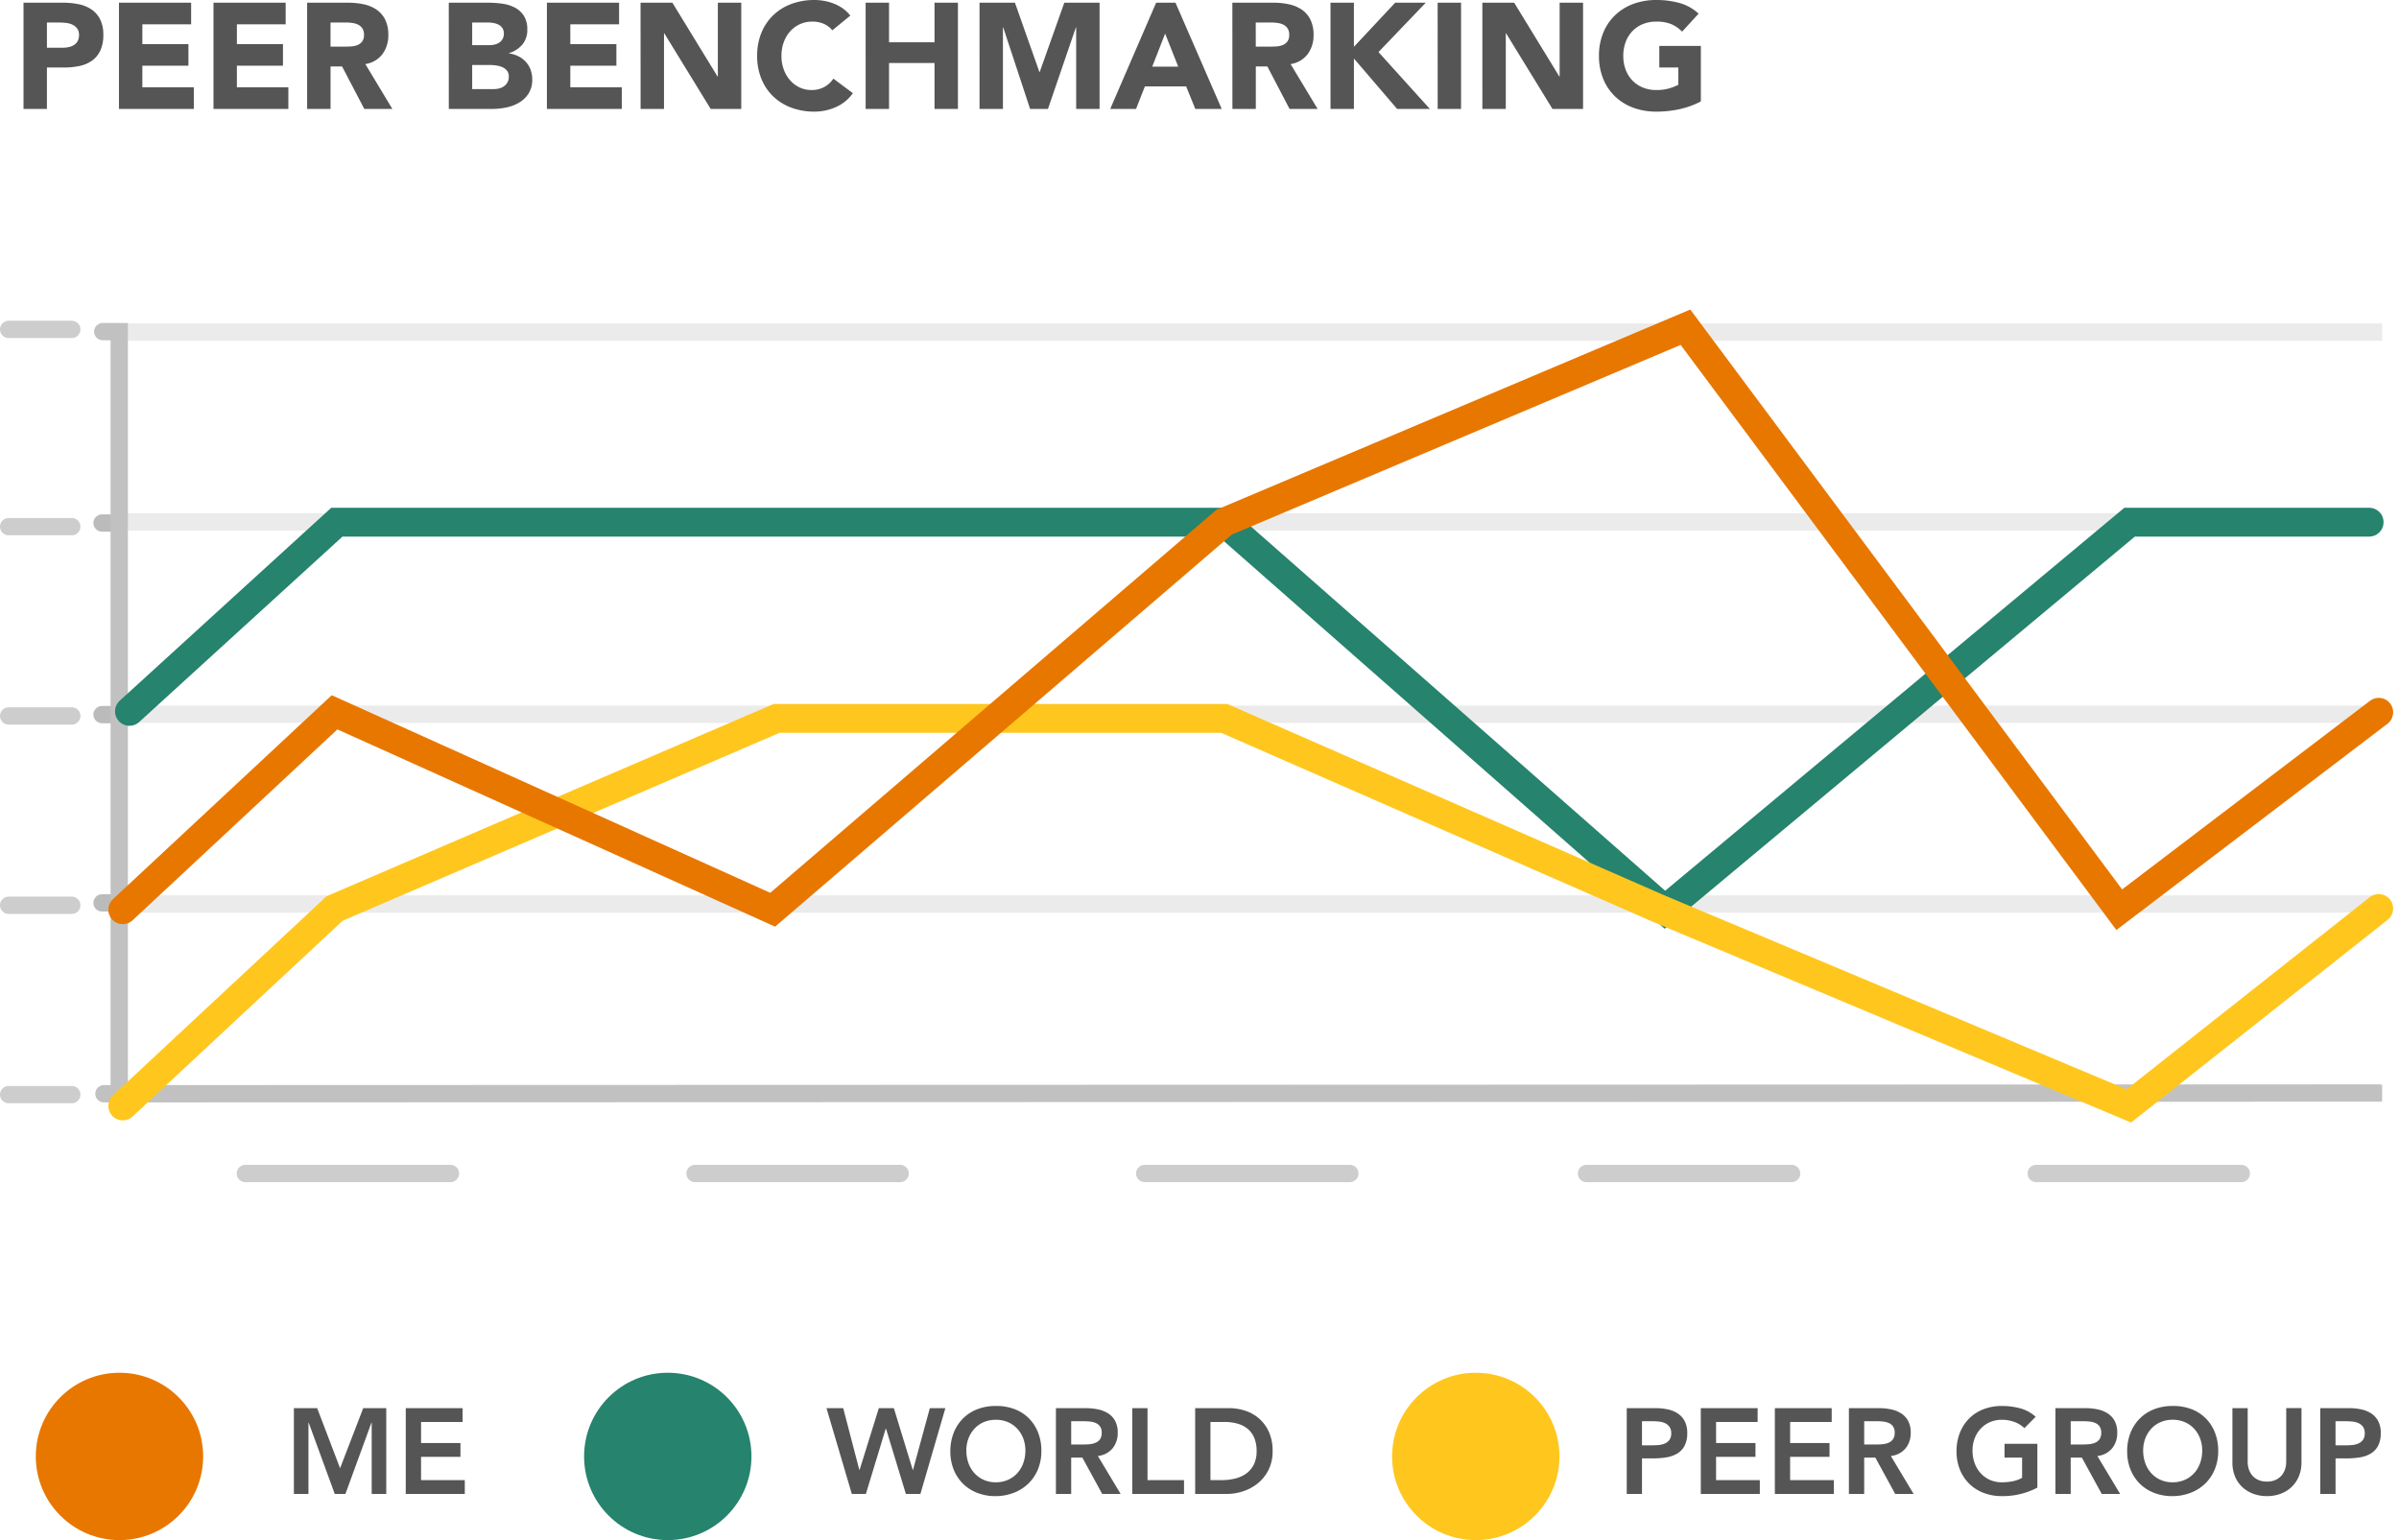 <svg xmlns="http://www.w3.org/2000/svg" xmlns:xlink="http://www.w3.org/1999/xlink" width="415.667" height="266.876" viewBox="0 0 415.667 266.876">
  <defs>
    <clipPath id="clip-path">
      <rect width="411.245" height="153.903" fill="none"/>
    </clipPath>
  </defs>
  <g id="Benchmarking_Premium_ISS_ACQ" data-name="Benchmarking_Premium_ISS/ACQ" transform="translate(-136.798 -532.516)">
    <g id="Group_6" data-name="Group 6" transform="translate(138.298 586.182)">
      <g id="chart_base" data-name="chart base" clip-path="url(#clip-path)">
        <g id="chart_lines" data-name="chart lines" transform="translate(16.183 3.799)">
          <path id="Line_7" data-name="Line 7" d="M0,.488,394.261.365" transform="translate(0.326 131.576)" fill="none" stroke="#c1c1c1" stroke-linecap="round" stroke-miterlimit="10" stroke-width="3"/>
          <path id="Line_105" data-name="Line 105" d="M0,.5H391.3" transform="translate(3.53 65.802)" fill="none" stroke="rgba(0,0,0,0.08)" stroke-linecap="round" stroke-miterlimit="10" stroke-width="3"/>
          <path id="Line_105_Copy" data-name="Line 105 Copy" d="M0,.5H391.3" transform="translate(3.53 32.464)" fill="none" stroke="rgba(0,0,0,0.08)" stroke-linecap="round" stroke-miterlimit="10" stroke-width="3"/>
          <path id="Line_105_Copy_2" data-name="Line 105 Copy 2" d="M0,.5H391.3" transform="translate(3.53 -0.417)" fill="none" stroke="rgba(0,0,0,0.08)" stroke-linecap="round" stroke-miterlimit="10" stroke-width="3"/>
          <path id="Line_103" data-name="Line 103" d="M0,.5H391.3" transform="translate(3.53 98.683)" fill="none" stroke="rgba(0,0,0,0.08)" stroke-linecap="round" stroke-miterlimit="10" stroke-width="3"/>
          <path id="Path_5" data-name="Path 5" d="M0,1H2.946" transform="translate(0 97.991)" fill="none" stroke="#bbb" stroke-linecap="round" stroke-miterlimit="10" stroke-width="3"/>
          <path id="Path_5_Copy" data-name="Path 5 Copy" d="M0,1H2.946" transform="translate(0 65.362)" fill="none" stroke="#bbb" stroke-linecap="round" stroke-miterlimit="10" stroke-width="3"/>
          <path id="Path_5_Copy_2" data-name="Path 5 Copy 2" d="M0,1H2.946" transform="translate(0 32.166)" fill="none" stroke="#bbb" stroke-linecap="round" stroke-miterlimit="10" stroke-width="3"/>
          <path id="Path_4" data-name="Path 4" d="M0,0H2.856V131.876" transform="translate(0.121 0)" fill="none" stroke="#c1c1c1" stroke-linecap="round" stroke-miterlimit="10" stroke-width="3"/>
        </g>
      </g>
      <path id="Path_12" data-name="Path 12" d="M0,0" transform="translate(25.134 120.377)" fill="none" stroke="#979797" stroke-linecap="round" stroke-miterlimit="10" stroke-width="3"/>
      <line id="Line_66" data-name="Line 66" x2="35.541" transform="translate(41.008 149.681)" fill="none" stroke="#cecdce" stroke-linecap="round" stroke-width="3"/>
      <line id="Line_67" data-name="Line 67" x2="35.541" transform="translate(118.925 149.681)" fill="none" stroke="#cecdce" stroke-linecap="round" stroke-width="3"/>
      <line id="Line_68" data-name="Line 68" x2="35.541" transform="translate(196.841 149.681)" fill="none" stroke="#cecdce" stroke-linecap="round" stroke-width="3"/>
      <line id="Line_69" data-name="Line 69" x2="35.541" transform="translate(273.39 149.681)" fill="none" stroke="#cecdce" stroke-linecap="round" stroke-width="3"/>
      <line id="Line_70" data-name="Line 70" x2="35.541" transform="translate(351.306 149.681)" fill="none" stroke="#cecdce" stroke-linecap="round" stroke-width="3"/>
      <line id="Line_71" data-name="Line 71" x2="10.936" transform="translate(0 136.012)" fill="none" stroke="#cecdce" stroke-linecap="round" stroke-width="3"/>
      <line id="Line_72" data-name="Line 72" x2="10.936" transform="translate(0 103.205)" fill="none" stroke="#cecdce" stroke-linecap="round" stroke-width="3"/>
      <line id="Line_73" data-name="Line 73" x2="10.936" transform="translate(0 70.398)" fill="none" stroke="#cecdce" stroke-linecap="round" stroke-width="3"/>
      <line id="Line_74" data-name="Line 74" x2="10.936" transform="translate(0 37.591)" fill="none" stroke="#cecdce" stroke-linecap="round" stroke-width="3"/>
      <line id="Line_75" data-name="Line 75" x2="10.936" transform="translate(0 3.417)" fill="none" stroke="#cecdce" stroke-linecap="round" stroke-width="3"/>
    </g>
    <path id="Path_358" data-name="Path 358" d="M15438.814-3586.281l35.943-32.784h153.73l76.375,67.157,80.514-67.157h41.5" transform="translate(-15279.586 4242.065)" fill="none" stroke="#26836d" stroke-linecap="round" stroke-width="5"/>
    <circle id="Ellipse_310" data-name="Ellipse 310" cx="14.5" cy="14.5" r="14.5" transform="translate(143 770.392)" fill="#e87700"/>
    <path id="Path_394" data-name="Path 394" d="M1.722-14.868H5.754L9.723-4.452l4.011-10.416h3.99V0H15.2V-12.348h-.042L10.647,0H8.8L4.284-12.348H4.242V0H1.722Zm19.383,0h9.849v2.394h-7.2V-8.82h6.825v2.394H23.751v4.032h7.581V0H21.1Z" transform="translate(186 791.392)" fill="#555"/>
    <circle id="Ellipse_311" data-name="Ellipse 311" cx="14.5" cy="14.5" r="14.5" transform="translate(238 770.392)" fill="#26836d"/>
    <path id="Path_395" data-name="Path 395" d="M0-14.868H2.9L5.691-4.158h.042l3.339-10.71h2.6l3.276,10.71h.042l2.919-10.71H20.6L16.275,0h-2.52L10.311-11.319h-.042L6.825,0H4.389Zm21.462,7.5a8.61,8.61,0,0,1,.588-3.245A7.28,7.28,0,0,1,23.677-13.1a7.134,7.134,0,0,1,2.478-1.586,8.69,8.69,0,0,1,3.161-.556,8.833,8.833,0,0,1,3.192.515,6.976,6.976,0,0,1,2.5,1.564,7.226,7.226,0,0,1,1.638,2.478,8.529,8.529,0,0,1,.588,3.234,8.254,8.254,0,0,1-.588,3.171,7.272,7.272,0,0,1-1.638,2.457,7.483,7.483,0,0,1-2.5,1.606,8.84,8.84,0,0,1-3.192.6,8.69,8.69,0,0,1-3.161-.557,7.211,7.211,0,0,1-2.478-1.575A7.236,7.236,0,0,1,22.05-4.2,8.254,8.254,0,0,1,21.462-7.371Zm2.772-.168a6.393,6.393,0,0,0,.368,2.2,5.179,5.179,0,0,0,1.039,1.743,4.837,4.837,0,0,0,1.607,1.155,5.041,5.041,0,0,0,2.09.42,5.114,5.114,0,0,0,2.1-.42,4.809,4.809,0,0,0,1.617-1.155,5.179,5.179,0,0,0,1.039-1.743,6.393,6.393,0,0,0,.368-2.2,5.8,5.8,0,0,0-.368-2.079,5.151,5.151,0,0,0-1.039-1.691,4.755,4.755,0,0,0-1.617-1.134,5.228,5.228,0,0,0-2.1-.41,5.153,5.153,0,0,0-2.09.41,4.781,4.781,0,0,0-1.607,1.134A5.151,5.151,0,0,0,24.6-9.618,5.8,5.8,0,0,0,24.234-7.539Zm15.519-7.329h5.166a10.524,10.524,0,0,1,2.069.2,5.3,5.3,0,0,1,1.774.682A3.57,3.57,0,0,1,50-12.684a4.193,4.193,0,0,1,.462,2.079A4.14,4.14,0,0,1,49.571-7.9a3.828,3.828,0,0,1-2.552,1.323L50.967,0H47.775L44.331-6.3H42.4V0H39.753Zm4.7,6.3q.567,0,1.134-.052a3.482,3.482,0,0,0,1.039-.252,1.774,1.774,0,0,0,.767-.609,1.936,1.936,0,0,0,.294-1.144,1.826,1.826,0,0,0-.273-1.05,1.7,1.7,0,0,0-.714-.6,3.287,3.287,0,0,0-.977-.262,8.9,8.9,0,0,0-1.039-.063H42.4v4.032Zm8.526-6.3h2.646V-2.394H61.95V0H52.983Zm10.9,0h5.859a8.969,8.969,0,0,1,2.835.451,6.888,6.888,0,0,1,2.415,1.376,6.721,6.721,0,0,1,1.68,2.32,7.934,7.934,0,0,1,.63,3.286,7.094,7.094,0,0,1-.725,3.307,7.08,7.08,0,0,1-1.869,2.31A7.971,7.971,0,0,1,72.167-.452,8.877,8.877,0,0,1,69.426,0H63.882ZM68.5-2.394a9.372,9.372,0,0,0,2.341-.283,5.57,5.57,0,0,0,1.922-.882,4.188,4.188,0,0,0,1.292-1.554,5.2,5.2,0,0,0,.472-2.321,5.77,5.77,0,0,0-.42-2.31,4.017,4.017,0,0,0-1.166-1.565,4.863,4.863,0,0,0-1.764-.882,8.323,8.323,0,0,0-2.236-.283H66.528v10.08Z" transform="translate(280 791.392)" fill="#555"/>
    <circle id="Ellipse_313" data-name="Ellipse 313" cx="14.5" cy="14.5" r="14.5" transform="translate(378 770.392)" fill="#ffc61e"/>
    <path id="Path_360" data-name="Path 360" d="M15437.964-3542.84l36.7-34.21L15551.26-3610h77.539l75.252,32.947,81.5,34.21,43.293-34.21" transform="translate(-15279.895 4266.998)" fill="none" stroke="#ffc61e" stroke-linecap="round" stroke-width="5"/>
    <path id="Path_357" data-name="Path 357" d="M15437.964-3542.84l36.7-34.21,75.912,34.21L15628.8-3610l79.929-33.78,75.161,100.937,44.959-34.21" transform="translate(-15279.895 4232.998)" fill="none" stroke="#e87700" stroke-linecap="round" stroke-width="5"/>
    <path id="Path_463" data-name="Path 463" d="M1.872-18.408H8.71a13.505,13.505,0,0,1,2.7.26,6.149,6.149,0,0,1,2.223.9,4.534,4.534,0,0,1,1.508,1.716,5.875,5.875,0,0,1,.559,2.717,6.269,6.269,0,0,1-.52,2.7,4.436,4.436,0,0,1-1.43,1.742,5.8,5.8,0,0,1-2.158.923,12.648,12.648,0,0,1-2.7.273H5.928V0H1.872Zm4.056,7.8h2.7a5.228,5.228,0,0,0,1.053-.1,2.8,2.8,0,0,0,.91-.351,1.873,1.873,0,0,0,.65-.676,2.137,2.137,0,0,0,.247-1.079,1.825,1.825,0,0,0-.325-1.131,2.161,2.161,0,0,0-.832-.663,3.561,3.561,0,0,0-1.131-.3,11.556,11.556,0,0,0-1.2-.065H5.928Zm12.48-7.8H30.914v3.744h-8.45v3.432h7.982v3.744H22.464v3.744h8.918V0H18.408Zm16.38,0H47.294v3.744h-8.45v3.432h7.982v3.744H38.844v3.744h8.918V0H34.788Zm16.224,0h7.124a12.57,12.57,0,0,1,2.665.273,6.323,6.323,0,0,1,2.21.91,4.534,4.534,0,0,1,1.508,1.716,5.811,5.811,0,0,1,.559,2.691A5.4,5.4,0,0,1,64.064-9.5,4.565,4.565,0,0,1,61.1-7.774L65.78,0H60.918L57.07-7.358h-2V0H51.012Zm4.056,7.618H57.46q.546,0,1.157-.039a3.624,3.624,0,0,0,1.105-.234,1.911,1.911,0,0,0,.819-.611,1.86,1.86,0,0,0,.325-1.17,1.943,1.943,0,0,0-.286-1.118,1.907,1.907,0,0,0-.728-.637,3.23,3.23,0,0,0-1.014-.3,8.271,8.271,0,0,0-1.118-.078H55.068Zm20.488-7.618H82.42a17.354,17.354,0,0,1,2.4.169A6.569,6.569,0,0,1,87-17.563a4.157,4.157,0,0,1,1.56,1.417,4.343,4.343,0,0,1,.6,2.418,3.861,3.861,0,0,1-.871,2.587,4.789,4.789,0,0,1-2.3,1.469v.052a5.252,5.252,0,0,1,1.651.507,4.41,4.41,0,0,1,1.274.962,4.1,4.1,0,0,1,.819,1.365,4.8,4.8,0,0,1,.286,1.664,4.425,4.425,0,0,1-.624,2.431,4.906,4.906,0,0,1-1.612,1.573,7.069,7.069,0,0,1-2.223.858A11.9,11.9,0,0,1,83.1,0h-7.54Zm4.056,7.358H82.55a4.129,4.129,0,0,0,.923-.1,2.553,2.553,0,0,0,.819-.338,1.76,1.76,0,0,0,.585-.624,1.869,1.869,0,0,0,.221-.936A1.7,1.7,0,0,0,84.851-14a1.718,1.718,0,0,0-.637-.585,3.035,3.035,0,0,0-.884-.3,5.306,5.306,0,0,0-.962-.091H79.612Zm0,7.618h3.64a4.481,4.481,0,0,0,.949-.1,2.511,2.511,0,0,0,.871-.364,2.07,2.07,0,0,0,.637-.676,1.953,1.953,0,0,0,.247-1.014,1.626,1.626,0,0,0-.325-1.053,2.06,2.06,0,0,0-.819-.611,4.2,4.2,0,0,0-1.066-.286,7.92,7.92,0,0,0-1.066-.078H79.612ZM92.56-18.408h12.506v3.744h-8.45v3.432H104.6v3.744H96.616v3.744h8.918V0H92.56Zm16.224,0H114.3l7.826,12.792h.052V-18.408h4.056V0h-5.3l-8.034-13.1h-.052V0h-4.056Zm33.228,4.784a3.978,3.978,0,0,0-1.469-1.118,4.888,4.888,0,0,0-2.015-.39,5.071,5.071,0,0,0-2.119.442,5.07,5.07,0,0,0-1.69,1.235A5.756,5.756,0,0,0,133.6-11.57a6.782,6.782,0,0,0-.4,2.366,6.752,6.752,0,0,0,.4,2.379,5.912,5.912,0,0,0,1.105,1.872,5.008,5.008,0,0,0,1.651,1.235,4.774,4.774,0,0,0,2.041.442,4.574,4.574,0,0,0,2.21-.52,4.4,4.4,0,0,0,1.586-1.456l3.38,2.522A7.039,7.039,0,0,1,142.61-.312a9.171,9.171,0,0,1-3.692.78,11.341,11.341,0,0,1-3.978-.676,9.106,9.106,0,0,1-3.146-1.937A8.782,8.782,0,0,1,129.727-5.2a10.4,10.4,0,0,1-.741-4,10.4,10.4,0,0,1,.741-4,8.782,8.782,0,0,1,2.067-3.055A9.106,9.106,0,0,1,134.94-18.2a11.341,11.341,0,0,1,3.978-.676,9.741,9.741,0,0,1,1.625.143,8.78,8.78,0,0,1,1.664.455,7.415,7.415,0,0,1,1.573.832,6.256,6.256,0,0,1,1.352,1.274Zm5.772-4.784h4.056v6.864h7.878v-6.864h4.056V0h-4.056V-7.956H151.84V0h-4.056Zm19.734,0h6.136L177.892-6.4h.052l4.264-12.012h6.11V0h-4.056V-14.118h-.052L179.374,0H176.28l-4.654-14.118h-.052V0h-4.056Zm30.6,0h3.354L209.482,0h-4.576L203.32-3.9h-7.15L194.636,0h-4.472Zm1.56,5.356-2.236,5.72h4.5Zm11.648-5.356h7.124a12.57,12.57,0,0,1,2.665.273,6.323,6.323,0,0,1,2.21.91,4.534,4.534,0,0,1,1.508,1.716,5.811,5.811,0,0,1,.559,2.691A5.4,5.4,0,0,1,224.38-9.5a4.565,4.565,0,0,1-2.964,1.729L226.1,0h-4.862l-3.848-7.358h-2V0h-4.056Zm4.056,7.618h2.392q.546,0,1.157-.039a3.624,3.624,0,0,0,1.1-.234,1.911,1.911,0,0,0,.819-.611,1.86,1.86,0,0,0,.325-1.17,1.943,1.943,0,0,0-.286-1.118,1.907,1.907,0,0,0-.728-.637,3.23,3.23,0,0,0-1.014-.3,8.271,8.271,0,0,0-1.118-.078h-2.652Zm12.948-7.618h4.056v7.644l7.15-7.644h5.3l-8.19,8.554L245.544,0h-5.668l-7.488-8.736V0h-4.056Zm18.564,0h4.056V0H246.9Zm7.748,0h5.512l7.826,12.792h.052V-18.408h4.056V0h-5.3l-8.034-13.1H258.7V0h-4.056ZM292.5-1.3A14.683,14.683,0,0,1,288.756.052a19.013,19.013,0,0,1-3.978.416A11.341,11.341,0,0,1,280.8-.208a9.106,9.106,0,0,1-3.146-1.937A8.781,8.781,0,0,1,275.587-5.2a10.4,10.4,0,0,1-.741-4,10.4,10.4,0,0,1,.741-4,8.781,8.781,0,0,1,2.067-3.055A9.106,9.106,0,0,1,280.8-18.2a11.341,11.341,0,0,1,3.978-.676,14.723,14.723,0,0,1,4.069.533,7.967,7.967,0,0,1,3.263,1.833l-2.86,3.12a5.7,5.7,0,0,0-1.872-1.3,6.671,6.671,0,0,0-2.6-.442,6.024,6.024,0,0,0-2.353.442,5.281,5.281,0,0,0-1.807,1.235,5.425,5.425,0,0,0-1.157,1.885,6.782,6.782,0,0,0-.4,2.366,6.752,6.752,0,0,0,.4,2.379,5.449,5.449,0,0,0,1.157,1.872,5.281,5.281,0,0,0,1.807,1.235,6.024,6.024,0,0,0,2.353.442,7.752,7.752,0,0,0,2.288-.3,8.634,8.634,0,0,0,1.534-.611v-2.99h-3.3V-10.92h7.2Z" transform="translate(139 551.392)" fill="#555"/>
    <path id="Path_464" data-name="Path 464" d="M1.659-14.868h5a10.016,10.016,0,0,1,2.069.21,5.1,5.1,0,0,1,1.753.7,3.61,3.61,0,0,1,1.208,1.323,4.286,4.286,0,0,1,.451,2.068A4.621,4.621,0,0,1,11.655-8.3a3.457,3.457,0,0,1-1.3,1.334,5.439,5.439,0,0,1-1.9.64,14.7,14.7,0,0,1-2.258.168H4.3V0H1.659ZM5.9-8.421q.567,0,1.176-.042A3.612,3.612,0,0,0,8.2-8.715a1.994,1.994,0,0,0,.84-.63,1.88,1.88,0,0,0,.326-1.176,1.854,1.854,0,0,0-.294-1.1,1.947,1.947,0,0,0-.756-.63,3.189,3.189,0,0,0-1.029-.283A9.9,9.9,0,0,0,6.195-12.6H4.3v4.179Zm8.589-6.447h9.849v2.394h-7.2V-8.82h6.825v2.394H17.136v4.032h7.581V0H14.49Zm12.831,0H37.17v2.394h-7.2V-8.82h6.825v2.394H29.967v4.032h7.581V0H27.321Zm12.831,0h5.166a10.524,10.524,0,0,1,2.069.2,5.3,5.3,0,0,1,1.774.682,3.57,3.57,0,0,1,1.239,1.3,4.193,4.193,0,0,1,.462,2.079A4.14,4.14,0,0,1,49.97-7.9a3.828,3.828,0,0,1-2.552,1.323L51.366,0H48.174L44.73-6.3H42.8V0H40.152Zm4.7,6.3q.567,0,1.134-.052a3.482,3.482,0,0,0,1.04-.252,1.774,1.774,0,0,0,.766-.609,1.935,1.935,0,0,0,.294-1.144,1.826,1.826,0,0,0-.273-1.05,1.7,1.7,0,0,0-.714-.6,3.287,3.287,0,0,0-.977-.262,8.9,8.9,0,0,0-1.039-.063H42.8v4.032ZM72.807-1.092A12.847,12.847,0,0,1,66.654.378a8.69,8.69,0,0,1-3.16-.557,7.211,7.211,0,0,1-2.478-1.575A7.236,7.236,0,0,1,59.388-4.2,8.254,8.254,0,0,1,58.8-7.371a8.61,8.61,0,0,1,.588-3.245A7.28,7.28,0,0,1,61.015-13.1a7.134,7.134,0,0,1,2.478-1.586,8.69,8.69,0,0,1,3.16-.556,12.009,12.009,0,0,1,3.192.41,6.57,6.57,0,0,1,2.667,1.459L70.56-11.4a4.9,4.9,0,0,0-1.732-1.071,6.136,6.136,0,0,0-2.152-.378,5.153,5.153,0,0,0-2.09.41,4.781,4.781,0,0,0-1.607,1.134,5.151,5.151,0,0,0-1.04,1.691,5.8,5.8,0,0,0-.368,2.079,6.393,6.393,0,0,0,.368,2.2,5.179,5.179,0,0,0,1.04,1.743,4.837,4.837,0,0,0,1.607,1.155,5.041,5.041,0,0,0,2.09.42,9.161,9.161,0,0,0,1.9-.189,5.4,5.4,0,0,0,1.585-.588V-6.3H67.116V-8.694h5.691Zm3.129-13.776H81.1a10.524,10.524,0,0,1,2.069.2,5.3,5.3,0,0,1,1.774.682,3.57,3.57,0,0,1,1.239,1.3,4.193,4.193,0,0,1,.462,2.079A4.14,4.14,0,0,1,85.754-7.9,3.828,3.828,0,0,1,83.2-6.573L87.15,0H83.958L80.514-6.3H78.582V0H75.936Zm4.7,6.3q.567,0,1.134-.052a3.482,3.482,0,0,0,1.039-.252,1.774,1.774,0,0,0,.767-.609,1.936,1.936,0,0,0,.294-1.144,1.826,1.826,0,0,0-.273-1.05,1.7,1.7,0,0,0-.714-.6,3.287,3.287,0,0,0-.977-.262,8.9,8.9,0,0,0-1.039-.063H78.582v4.032Zm7.728,1.2a8.61,8.61,0,0,1,.588-3.245A7.28,7.28,0,0,1,90.584-13.1a7.134,7.134,0,0,1,2.478-1.586,8.69,8.69,0,0,1,3.16-.556,8.833,8.833,0,0,1,3.192.515,6.976,6.976,0,0,1,2.5,1.564,7.225,7.225,0,0,1,1.638,2.478,8.529,8.529,0,0,1,.588,3.234,8.254,8.254,0,0,1-.588,3.171,7.272,7.272,0,0,1-1.638,2.457,7.482,7.482,0,0,1-2.5,1.606,8.84,8.84,0,0,1-3.192.6,8.69,8.69,0,0,1-3.16-.557,7.211,7.211,0,0,1-2.478-1.575A7.236,7.236,0,0,1,88.956-4.2,8.254,8.254,0,0,1,88.368-7.371Zm2.772-.168a6.393,6.393,0,0,0,.368,2.2,5.179,5.179,0,0,0,1.039,1.743,4.837,4.837,0,0,0,1.606,1.155,5.041,5.041,0,0,0,2.09.42,5.114,5.114,0,0,0,2.1-.42A4.809,4.809,0,0,0,99.96-3.591,5.179,5.179,0,0,0,101-5.334a6.393,6.393,0,0,0,.368-2.2A5.8,5.8,0,0,0,101-9.618a5.151,5.151,0,0,0-1.039-1.691,4.755,4.755,0,0,0-1.617-1.134,5.228,5.228,0,0,0-2.1-.41,5.153,5.153,0,0,0-2.09.41,4.781,4.781,0,0,0-1.606,1.134,5.15,5.15,0,0,0-1.039,1.691A5.8,5.8,0,0,0,91.14-7.539ZM118.566-5.46a6.116,6.116,0,0,1-.462,2.425,5.438,5.438,0,0,1-1.26,1.838,5.542,5.542,0,0,1-1.89,1.166,6.706,6.706,0,0,1-2.373.409,6.706,6.706,0,0,1-2.373-.409,5.657,5.657,0,0,1-1.9-1.166,5.246,5.246,0,0,1-1.26-1.838A6.241,6.241,0,0,1,106.6-5.46v-9.408h2.646v9.324A4.234,4.234,0,0,0,109.41-4.4a3.215,3.215,0,0,0,.556,1.1,2.974,2.974,0,0,0,1.029.83,3.476,3.476,0,0,0,1.586.326,3.476,3.476,0,0,0,1.586-.326A2.974,2.974,0,0,0,115.2-3.3a3.215,3.215,0,0,0,.556-1.1,4.234,4.234,0,0,0,.168-1.145v-9.324h2.646Zm3.255-9.408h5a10.016,10.016,0,0,1,2.068.21,5.1,5.1,0,0,1,1.754.7,3.61,3.61,0,0,1,1.208,1.323,4.286,4.286,0,0,1,.451,2.068,4.621,4.621,0,0,1-.483,2.268,3.457,3.457,0,0,1-1.3,1.334,5.44,5.44,0,0,1-1.9.64,14.7,14.7,0,0,1-2.257.168h-1.89V0h-2.646Zm4.242,6.447q.567,0,1.176-.042a3.612,3.612,0,0,0,1.123-.252,1.994,1.994,0,0,0,.84-.63,1.88,1.88,0,0,0,.326-1.176,1.854,1.854,0,0,0-.294-1.1,1.947,1.947,0,0,0-.756-.63,3.189,3.189,0,0,0-1.029-.283,9.9,9.9,0,0,0-1.092-.063h-1.89v4.179Z" transform="translate(417 791.392)" fill="#555"/>
  </g>
</svg>
